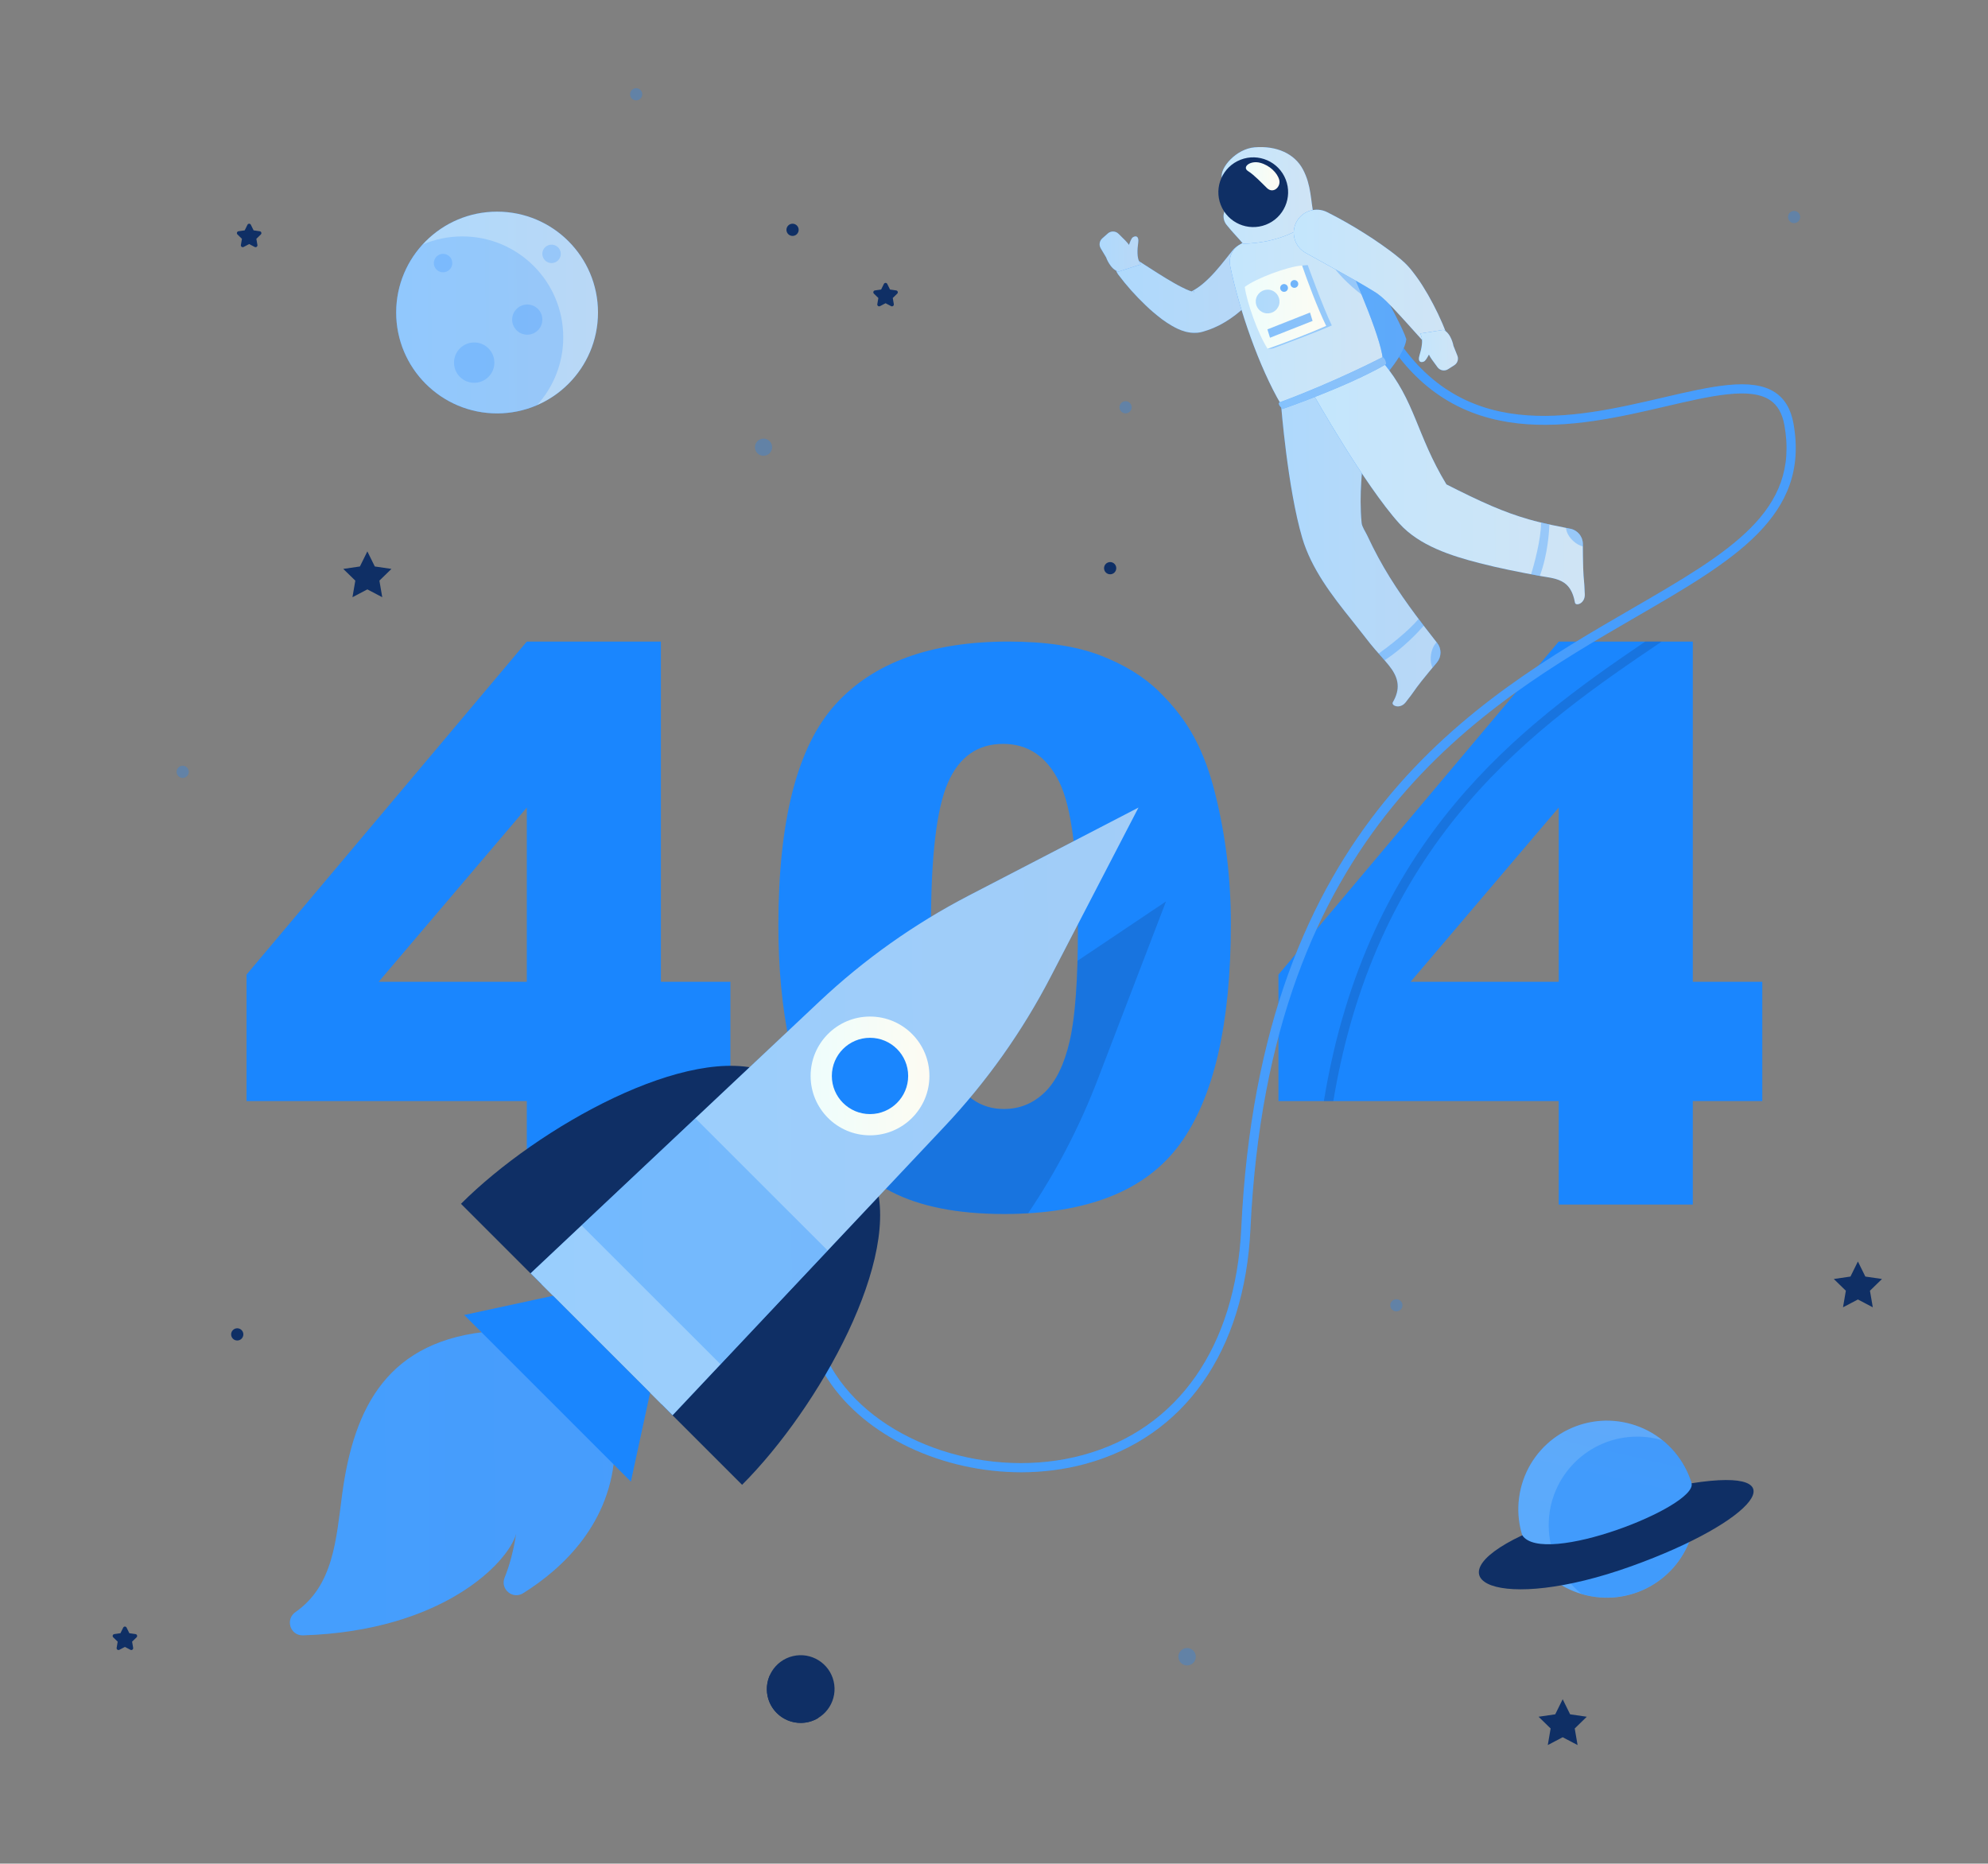 <svg width="687" height="644" viewBox="0 0 687 644" fill="none" xmlns="http://www.w3.org/2000/svg">
<rect x="0" y="0" width="687" height="644" fill="#808080" stroke="none"/>
<path d="M126.949 190.541L129.522 195.753L135.276 196.59L131.112 200.647L132.096 206.376L126.949 203.671L121.802 206.376L122.785 200.647L118.62 196.59L124.375 195.753L126.949 190.541Z" fill="#0F2F65"/>
<path d="M642.042 435.922L644.615 441.134L650.369 441.971L646.205 446.028L647.189 451.757L642.042 449.052L636.895 451.757L637.877 446.028L633.713 441.971L639.468 441.134L642.042 435.922Z" fill="#0F2F65"/>
<path d="M540.021 587.195L542.594 592.407L548.349 593.243L544.184 597.301L545.168 603.03L540.021 600.325L534.874 603.03L535.857 597.301L531.692 593.243L537.447 592.407L540.021 587.195Z" fill="#0F2F65"/>
<path d="M306.612 98.117L307.567 100.051L309.703 100.361C310.236 100.439 310.449 101.093 310.062 101.47L308.517 102.977L308.881 105.104C308.972 105.635 308.415 106.04 307.939 105.79L306.028 104.786L304.116 105.79C303.639 106.041 303.082 105.635 303.174 105.104L303.539 102.977L301.993 101.47C301.608 101.095 301.82 100.439 302.353 100.361L304.489 100.051L305.444 98.117C305.684 97.633 306.373 97.633 306.612 98.117Z" fill="#0F2F65"/>
<path d="M43.746 562.443L44.701 564.377L46.837 564.688C47.37 564.766 47.583 565.419 47.197 565.797L45.651 567.303L46.016 569.43C46.106 569.962 45.549 570.366 45.074 570.116L43.162 569.112L41.251 570.116C40.773 570.366 40.216 569.962 40.309 569.43L40.673 567.303L39.127 565.797C38.742 565.421 38.954 564.766 39.487 564.688L41.623 564.377L42.578 562.443C42.818 561.959 43.507 561.959 43.746 562.443Z" fill="#0F2F65"/>
<path d="M86.685 77.669L87.64 79.604L89.776 79.914C90.309 79.992 90.522 80.646 90.136 81.023L88.59 82.53L88.955 84.657C89.046 85.188 88.489 85.592 88.011 85.341L86.1 84.337L84.19 85.341C83.712 85.592 83.155 85.187 83.246 84.657L83.61 82.53L82.065 81.023C81.68 80.648 81.892 79.992 82.425 79.914L84.561 79.604L85.516 77.669C85.757 77.186 86.447 77.186 86.685 77.669Z" fill="#0F2F65"/>
<path d="M84.097 461.117C84.097 462.283 83.152 463.228 81.985 463.228C80.818 463.228 79.873 462.283 79.873 461.117C79.873 459.951 80.818 459.006 81.985 459.006C83.15 459.006 84.097 459.951 84.097 461.117Z" fill="#0F2F65"/>
<path d="M385.754 196.344C385.754 197.51 384.809 198.455 383.642 198.455C382.476 198.455 381.53 197.51 381.53 196.344C381.53 195.177 382.476 194.232 383.642 194.232C384.809 194.232 385.754 195.177 385.754 196.344Z" fill="#0F2F65"/>
<path d="M275.998 79.418C275.998 80.584 275.053 81.529 273.886 81.529C272.72 81.529 271.774 80.584 271.774 79.418C271.774 78.252 272.72 77.307 273.886 77.307C275.053 77.307 275.998 78.253 275.998 79.418Z" fill="#0F2F65"/>
<path d="M279.393 595.042C285.679 593.559 289.57 587.264 288.085 580.981C286.599 574.698 280.299 570.807 274.013 572.289C267.727 573.771 263.835 580.066 265.321 586.349C266.807 592.632 273.107 596.524 279.393 595.042Z" fill="#0F2F65"/>
<path d="M272.639 576.891C270.157 576.891 267.849 577.686 265.971 579.054C265.35 580.486 265 582.061 265 583.716C265 590.175 270.236 595.393 276.698 595.393C278.878 595.393 280.931 594.789 282.682 593.74C282.666 593.724 282.666 593.724 282.682 593.724C283.557 592.102 284.051 590.256 284.051 588.283C284.051 581.998 278.942 576.891 272.639 576.891Z" fill="#0F2F65"/>
<path d="M182.048 380.497H85.195V336.786L182.048 221.701H228.386V339.264H252.402V380.497H228.386V416.249H182.048V380.497ZM182.048 339.264V279.066L130.871 339.264H182.048Z" fill="#1A86FE"/>
<path d="M268.982 319.823C268.982 283.463 275.528 258.021 288.627 243.492C301.723 228.965 321.67 221.701 348.475 221.701C361.352 221.701 371.926 223.291 380.192 226.464C388.459 229.64 395.204 233.772 400.424 238.86C405.644 243.949 409.757 249.298 412.758 254.909C415.762 260.519 418.176 267.066 420.003 274.548C423.57 288.814 425.354 303.689 425.354 319.172C425.354 353.879 419.479 379.282 407.732 395.372C395.984 411.466 375.752 419.51 347.036 419.51C330.936 419.51 317.927 416.942 308.008 411.812C298.087 406.681 289.949 399.156 283.599 389.239C278.984 382.195 275.395 372.56 272.831 360.338C270.264 348.116 268.982 334.612 268.982 319.823ZM321.716 319.953C321.716 344.311 323.87 360.947 328.176 369.865C332.485 378.78 338.728 383.238 346.907 383.238C352.302 383.238 356.98 381.347 360.94 377.562C364.899 373.778 367.814 367.8 369.687 359.622C371.557 351.446 372.493 338.701 372.493 321.39C372.493 295.992 370.339 278.92 366.033 270.177C361.724 261.434 355.264 257.063 346.648 257.063C337.858 257.063 331.506 261.523 327.589 270.438C323.674 279.354 321.716 295.86 321.716 319.953Z" fill="#1A86FE"/>
<path d="M538.65 380.497H441.797V336.786L538.65 221.701H584.987V339.264H609.003V380.497H584.987V416.249H538.65V380.497ZM538.65 339.264V279.066L487.474 339.264H538.65Z" fill="#1A86FE"/>
<g opacity="0.3">
<path d="M266.824 154.539C266.824 156.178 265.495 157.506 263.856 157.506C262.217 157.506 260.888 156.178 260.888 154.539C260.888 152.901 262.217 151.572 263.856 151.572C265.495 151.572 266.824 152.901 266.824 154.539Z" fill="#1A86FE"/>
<path d="M63.134 268.823C64.297 268.823 65.24 267.881 65.24 266.718C65.24 265.556 64.297 264.613 63.134 264.613C61.971 264.613 61.029 265.556 61.029 266.718C61.029 267.881 61.971 268.823 63.134 268.823Z" fill="#1A86FE"/>
<path d="M410.229 575.517C411.893 575.517 413.242 574.169 413.242 572.506C413.242 570.843 411.893 569.494 410.229 569.494C408.565 569.494 407.216 570.843 407.216 572.506C407.216 574.169 408.565 575.517 410.229 575.517Z" fill="#1A86FE"/>
<path d="M482.549 453.169C483.712 453.169 484.655 452.226 484.655 451.064C484.655 449.901 483.712 448.959 482.549 448.959C481.387 448.959 480.444 449.901 480.444 451.064C480.444 452.226 481.387 453.169 482.549 453.169Z" fill="#1A86FE"/>
<path d="M622.095 74.993C622.095 76.156 621.153 77.098 619.989 77.098C618.826 77.098 617.884 76.156 617.884 74.993C617.884 73.831 618.826 72.889 619.989 72.889C621.153 72.889 622.095 73.831 622.095 74.993Z" fill="#1A86FE"/>
<path d="M221.946 32.585C221.946 33.748 221.003 34.69 219.84 34.69C218.677 34.69 217.734 33.748 217.734 32.585C217.734 31.422 218.677 30.48 219.84 30.48C221.003 30.48 221.946 31.422 221.946 32.585Z" fill="#1A86FE"/>
<path d="M388.97 142.842C390.133 142.842 391.075 141.9 391.075 140.738C391.075 139.575 390.133 138.633 388.97 138.633C387.807 138.633 386.864 139.575 386.864 140.738C386.864 141.9 387.807 142.842 388.97 142.842Z" fill="#1A86FE"/>
</g>
<path d="M171.784 142.852C191.042 142.852 206.654 127.246 206.654 107.994C206.654 88.743 191.042 73.137 171.784 73.137C152.525 73.137 136.913 88.743 136.913 107.994C136.913 127.246 152.525 142.852 171.784 142.852Z" fill="#1A86FE"/>
<path opacity="0.7" d="M171.784 142.852C191.042 142.852 206.654 127.246 206.654 107.994C206.654 88.743 191.042 73.137 171.784 73.137C152.525 73.137 136.913 88.743 136.913 107.994C136.913 127.246 152.525 142.852 171.784 142.852Z" fill="url(#paint0_linear_2087_4024)"/>
<path opacity="0.2" d="M159.767 81.695C154.88 81.695 150.24 82.706 146.015 84.511C140.365 90.705 136.917 98.954 136.917 107.997C136.917 127.243 152.526 142.845 171.778 142.845C176.682 142.845 181.355 141.835 185.598 140.013C185.598 140.013 185.598 140.013 185.598 139.997C191.214 133.802 194.644 125.586 194.644 116.561C194.646 97.298 179.037 81.695 159.767 81.695Z" fill="#1A86FE"/>
<path opacity="0.2" d="M156.298 90.911C156.298 92.671 154.87 94.098 153.11 94.098C151.349 94.098 149.922 92.671 149.922 90.911C149.922 89.152 151.349 87.725 153.11 87.725C154.87 87.725 156.298 89.152 156.298 90.911Z" fill="#1A86FE"/>
<path opacity="0.2" d="M193.794 87.724C193.794 89.483 192.366 90.91 190.606 90.91C188.846 90.91 187.418 89.483 187.418 87.724C187.418 85.964 188.846 84.537 190.606 84.537C192.366 84.539 193.794 85.964 193.794 87.724Z" fill="#1A86FE"/>
<path opacity="0.2" d="M187.423 110.444C187.423 113.323 185.089 115.659 182.206 115.659C179.326 115.659 176.989 113.323 176.989 110.444C176.989 107.564 179.324 105.229 182.206 105.229C185.087 105.229 187.423 107.564 187.423 110.444Z" fill="#1A86FE"/>
<path opacity="0.2" d="M170.842 125.312C170.842 129.162 167.72 132.282 163.87 132.282C160.018 132.282 156.897 129.16 156.897 125.312C156.897 121.462 160.02 118.342 163.87 118.342C167.72 118.342 170.842 121.463 170.842 125.312Z" fill="#1A86FE"/>
<path d="M585.077 528.536C588.964 512.096 578.782 495.626 562.335 491.747C545.888 487.869 529.403 498.052 525.516 514.492C521.629 530.931 531.811 547.402 548.258 551.28C564.705 555.158 581.19 544.975 585.077 528.536Z" fill="#1A86FE"/>
<path opacity="0.3" d="M585.077 528.536C588.964 512.096 578.782 495.626 562.335 491.747C545.888 487.869 529.403 498.052 525.516 514.492C521.629 530.931 531.811 547.402 548.258 551.28C564.705 555.158 581.19 544.975 585.077 528.536Z" fill="url(#paint1_linear_2087_4024)"/>
<path opacity="0.4" d="M574.606 497.739C571.823 496.894 568.858 496.447 565.793 496.447C548.892 496.447 535.189 510.145 535.189 527.038C535.189 536.612 539.58 545.141 546.473 550.756C549.257 551.601 552.222 552.048 555.288 552.048C572.189 552.048 585.89 538.35 585.89 521.457C585.89 511.884 581.499 503.338 574.606 497.739Z" fill="#1A86FE"/>
<path d="M526.06 530.528C493.38 545.9 517.759 557.748 563.799 541.209C606.427 525.894 622.633 506.575 584.572 512.562C586.536 520.688 533.146 541.484 526.06 530.528Z" fill="#0F2F65"/>
<path opacity="0.2" d="M574.249 221.695C531.452 250.603 476.051 288.722 460.756 380.488H457.494C472.375 289.836 525.755 250.714 568.567 221.695H574.249Z" fill="#0F2F65"/>
<path d="M352.903 508.762C325.895 508.764 299.095 496.572 286.081 476.647C278.039 464.335 268.701 438.544 296.513 404.135L298.99 406.136C279.315 430.476 275.677 454.899 288.747 474.908C304.652 499.264 342.216 511.51 374.26 502.794C407.09 493.864 427.022 465.316 428.947 424.475C435.528 284.779 509.771 241.747 563.982 210.325C597.662 190.804 621.996 176.699 616.647 146.945C615.906 142.817 614.258 139.964 611.613 138.225C604.685 133.662 591.157 136.816 575.495 140.465C544.769 147.62 502.689 157.42 477.62 114.797L480.364 113.184C504.247 153.789 543.352 144.684 574.772 137.364C591.149 133.553 605.293 130.258 613.364 135.565C616.778 137.811 618.877 141.35 619.781 146.382C625.525 178.331 599.07 193.665 565.578 213.078C512.001 244.131 438.625 286.661 432.125 424.623C430.132 466.936 409.345 496.547 375.094 505.863C367.876 507.827 360.378 508.76 352.903 508.762Z" fill="#1A86FE"/>
<path opacity="0.2" d="M352.903 508.762C325.895 508.764 299.095 496.572 286.081 476.647C278.039 464.335 268.701 438.544 296.513 404.135L298.99 406.136C279.315 430.476 275.677 454.899 288.747 474.908C304.652 499.264 342.216 511.51 374.26 502.794C407.09 493.864 427.022 465.316 428.947 424.475C435.528 284.779 509.771 241.747 563.982 210.325C597.662 190.804 621.996 176.699 616.647 146.945C615.906 142.817 614.258 139.964 611.613 138.225C604.685 133.662 591.157 136.816 575.495 140.465C544.769 147.62 502.689 157.42 477.62 114.797L480.364 113.184C504.247 153.789 543.352 144.684 574.772 137.364C591.149 133.553 605.293 130.258 613.364 135.565C616.778 137.811 618.877 141.35 619.781 146.382C625.525 178.331 599.07 193.665 565.578 213.078C512.001 244.131 438.625 286.661 432.125 424.623C430.132 466.936 409.345 496.547 375.094 505.863C367.876 507.827 360.378 508.76 352.903 508.762Z" fill="url(#paint2_linear_2087_4024)"/>
<path d="M444.794 77.109C455.704 76.911 466.41 80.505 466.41 80.505C466.41 80.505 483.861 110.368 485.989 117.203C485.256 123.949 473.87 135.007 473.87 135.007L444.794 77.109Z" fill="#1A86FE"/>
<path opacity="0.3" d="M444.794 77.109C455.704 76.911 466.41 80.505 466.41 80.505C466.41 80.505 483.861 110.368 485.989 117.203C485.256 123.949 473.87 135.007 473.87 135.007L444.794 77.109Z" fill="url(#paint3_linear_2087_4024)"/>
<path d="M496.641 222.179C490.058 213.829 483.595 205.324 478.244 196.111C476.907 193.809 475.641 191.464 474.442 189.087C473.761 187.736 473.102 186.374 472.462 185.003C471.904 183.805 470.67 182.041 470.546 180.733C468.635 160.572 475.539 145.732 468.91 129.549L442.696 139.79C442.696 139.79 444.926 168.621 450.014 185.868C453.171 196.569 460.319 205.833 467.207 214.405C469.362 217.088 471.439 219.83 473.589 222.516C475.625 225.058 477.905 227.391 479.946 229.92C483.044 233.759 484.076 237.423 481.72 241.949C481.594 242.191 481.462 242.431 481.327 242.67C480.659 243.849 483.788 245.185 485.753 242.703C489.003 238.597 488.492 238.85 491.263 235.349C492.945 233.223 494.877 230.927 496.545 228.932C498.175 226.987 498.212 224.171 496.641 222.179Z" fill="#1A86FE"/>
<path opacity="0.7" d="M496.641 222.179C490.058 213.829 483.595 205.324 478.244 196.111C476.907 193.809 475.641 191.464 474.442 189.087C473.761 187.736 473.102 186.374 472.462 185.003C471.904 183.805 470.67 182.041 470.546 180.733C468.635 160.572 475.539 145.732 468.91 129.549L442.696 139.79C442.696 139.79 444.926 168.621 450.014 185.868C453.171 196.569 460.319 205.833 467.207 214.405C469.362 217.088 471.439 219.83 473.589 222.516C475.625 225.058 477.905 227.391 479.946 229.92C483.044 233.759 484.076 237.423 481.72 241.949C481.594 242.191 481.462 242.431 481.327 242.67C480.659 243.849 483.788 245.185 485.753 242.703C489.003 238.597 488.492 238.85 491.263 235.349C492.945 233.223 494.877 230.927 496.545 228.932C498.175 226.987 498.212 224.171 496.641 222.179Z" fill="url(#paint4_linear_2087_4024)"/>
<path opacity="0.3" d="M490.228 213.881C486.719 218.121 479.584 223.621 476.439 225.85C477.123 226.612 477.801 227.39 478.481 228.168C484.955 223.94 490.074 218.456 492.015 216.229C491.415 215.457 490.822 214.668 490.228 213.881Z" fill="#1A86FE"/>
<path opacity="0.3" d="M496.632 222.182C496.571 222.099 496.507 222.032 496.447 221.951C495.342 223.101 494.564 224.936 494.434 226.994C494.329 228.417 494.567 229.718 495.034 230.735C495.564 230.121 496.059 229.513 496.544 228.935C498.18 226.988 498.202 224.174 496.632 222.182Z" fill="#1A86FE"/>
<path d="M438.562 96.203C435.82 100.19 432.588 104.119 428.416 107.648C426.346 109.422 423.982 111.027 421.386 112.389C420.076 113.057 418.7 113.636 417.275 114.115L416.201 114.46L415.854 114.569C415.603 114.645 415.35 114.713 415.095 114.774C414.614 114.882 414.132 114.955 413.706 114.99C411.982 115.121 410.733 114.876 409.703 114.62C407.671 114.066 406.313 113.326 405.029 112.609C403.763 111.878 402.652 111.131 401.6 110.359C399.528 108.782 397.653 107.199 395.906 105.51C392.389 102.153 389.269 98.672 386.373 94.795C385.052 93.027 385.414 90.525 387.183 89.206C388.547 88.186 390.35 88.17 391.707 89.028L391.828 89.106C395.584 91.489 399.374 94.002 403.071 96.252C404.938 97.353 406.762 98.46 408.555 99.323C409.437 99.768 410.301 100.174 411.081 100.462C411.84 100.758 412.598 100.926 412.795 100.886C412.878 100.882 412.779 100.769 412.194 100.789C412.052 100.797 411.851 100.816 411.648 100.861C411.53 100.883 411.415 100.914 411.301 100.95C411.191 100.987 411.347 100.92 411.356 100.91L411.883 100.641C412.584 100.285 413.255 99.84 413.936 99.386C415.299 98.465 416.596 97.296 417.92 96.013C420.54 93.412 423.061 90.175 425.722 86.808L425.757 86.762C428.481 83.313 433.488 82.726 436.939 85.45C440.243 88.057 440.907 92.781 438.562 96.203Z" fill="#1A86FE"/>
<path opacity="0.7" d="M438.562 96.203C435.82 100.19 432.588 104.119 428.416 107.648C426.346 109.422 423.982 111.027 421.386 112.389C420.076 113.057 418.7 113.636 417.275 114.115L416.201 114.46L415.854 114.569C415.603 114.645 415.35 114.713 415.095 114.774C414.614 114.882 414.132 114.955 413.706 114.99C411.982 115.121 410.733 114.876 409.703 114.62C407.671 114.066 406.313 113.326 405.029 112.609C403.763 111.878 402.652 111.131 401.6 110.359C399.528 108.782 397.653 107.199 395.906 105.51C392.389 102.153 389.269 98.672 386.373 94.795C385.052 93.027 385.414 90.525 387.183 89.206C388.547 88.186 390.35 88.17 391.707 89.028L391.828 89.106C395.584 91.489 399.374 94.002 403.071 96.252C404.938 97.353 406.762 98.46 408.555 99.323C409.437 99.768 410.301 100.174 411.081 100.462C411.84 100.758 412.598 100.926 412.795 100.886C412.878 100.882 412.779 100.769 412.194 100.789C412.052 100.797 411.851 100.816 411.648 100.861C411.53 100.883 411.415 100.914 411.301 100.95C411.191 100.987 411.347 100.92 411.356 100.91L411.883 100.641C412.584 100.285 413.255 99.84 413.936 99.386C415.299 98.465 416.596 97.296 417.92 96.013C420.54 93.412 423.061 90.175 425.722 86.808L425.757 86.762C428.481 83.313 433.488 82.726 436.939 85.45C440.243 88.057 440.907 92.781 438.562 96.203Z" fill="url(#paint5_linear_2087_4024)"/>
<path d="M380.375 85.806L382.24 88.934C382.24 88.934 383.664 93.096 386.515 93.866L394.24 91.365L393.853 90.716C393.857 90.717 393.861 90.717 393.865 90.717C392.875 89.21 392.981 86.305 393.33 83.889C393.677 81.472 392.423 81.386 391.496 81.988C390.962 82.334 390.583 83.437 390.148 84.625C389.768 84.102 389.361 83.598 388.901 83.139L386.54 80.79C385.522 79.776 383.89 79.73 382.816 80.685L380.903 82.384C379.929 83.249 379.708 84.686 380.375 85.806Z" fill="#1A86FE"/>
<path opacity="0.7" d="M380.375 85.806L382.24 88.934C382.24 88.934 383.664 93.096 386.515 93.866L394.24 91.365L393.853 90.716C393.857 90.717 393.861 90.717 393.865 90.717C392.875 89.21 392.981 86.305 393.33 83.889C393.677 81.472 392.423 81.386 391.496 81.988C390.962 82.334 390.583 83.437 390.148 84.625C389.768 84.102 389.361 83.598 388.901 83.139L386.54 80.79C385.522 79.776 383.89 79.73 382.816 80.685L380.903 82.384C379.929 83.249 379.708 84.686 380.375 85.806Z" fill="url(#paint6_linear_2087_4024)"/>
<path d="M452.613 74.364C445.214 76.158 435.049 80.379 428.185 84.654C425.751 86.168 424.537 89.045 425.11 91.853C428.172 106.872 435.159 126.989 442.701 139.787L477.892 125.234C478.133 119.03 469.59 98.952 460.888 79.547C459.325 76.056 456.331 73.463 452.613 74.364Z" fill="#1A86FE"/>
<path opacity="0.8" d="M452.613 74.364C445.214 76.158 435.049 80.379 428.185 84.654C425.751 86.168 424.537 89.045 425.11 91.853C428.172 106.872 435.159 126.989 442.701 139.787L477.892 125.234C478.133 119.03 469.59 98.952 460.888 79.547C459.325 76.056 456.331 73.463 452.613 74.364Z" fill="url(#paint7_linear_2087_4024)"/>
<path opacity="0.3" d="M466.338 91.848L459.354 89.508C460.917 93.592 466.568 98.769 470.542 101.809C469.233 98.618 467.813 95.281 466.338 91.848Z" fill="#1A86FE"/>
<path d="M450.294 58.607C447.389 53.069 441.104 50.282 433.557 50.912C427.194 51.443 421.551 57.938 422.221 61.447C422.889 64.957 428.245 66.443 429.214 67.661L424.801 70.859C422.604 72.452 422.175 75.548 423.852 77.68C425.709 80.037 428.154 82.5 429.578 84.239C441.776 83.922 450.797 79.27 454.047 74.795C452.878 69.101 453.182 64.115 450.294 58.607Z" fill="#1A86FE"/>
<path opacity="0.8" d="M450.294 58.607C447.389 53.069 441.104 50.282 433.557 50.912C427.194 51.443 421.551 57.938 422.221 61.447C422.889 64.957 428.245 66.443 429.214 67.661L424.801 70.859C422.604 72.452 422.175 75.548 423.852 77.68C425.709 80.037 428.154 82.5 429.578 84.239C441.776 83.922 450.797 79.27 454.047 74.795C452.878 69.101 453.182 64.115 450.294 58.607Z" fill="url(#paint8_linear_2087_4024)"/>
<path d="M444.313 62.037C446.736 68.235 443.675 75.223 437.475 77.644C431.274 80.065 424.284 77.006 421.862 70.808C419.439 64.611 422.5 57.622 428.7 55.2C434.899 52.779 441.889 55.84 444.313 62.037Z" fill="#0F2F65"/>
<path d="M547.664 205.413C547.487 200.18 547.261 200.704 547.108 196.243C547.016 193.533 547.005 190.533 546.987 187.933C546.97 185.396 545.176 183.224 542.688 182.72C540.58 182.292 538.464 181.885 536.359 181.436C533.612 180.85 530.897 180.22 528.199 179.438C526.108 178.83 524.034 178.16 521.984 177.422C519.788 176.631 517.622 175.764 515.476 174.845C512.968 173.769 510.49 172.624 508.031 171.443C505.286 170.126 502.561 168.764 499.846 167.385C489.372 150.051 489.146 138.63 477.905 125.232L453.777 136.143C453.777 136.143 471.505 167.588 483.579 180.92C490.529 188.594 501.433 192.052 511.157 194.563C518.172 196.373 525.287 197.759 532.409 199.067C535.178 199.574 538.188 199.772 540.57 201.425C542.447 202.726 543.417 204.758 543.971 206.917C544.084 207.357 544.18 207.803 544.266 208.251C544.52 209.583 547.772 208.577 547.664 205.413Z" fill="#1A86FE"/>
<path opacity="0.8" d="M547.664 205.413C547.487 200.18 547.261 200.704 547.108 196.243C547.016 193.533 547.005 190.533 546.987 187.933C546.97 185.396 545.176 183.224 542.688 182.72C540.58 182.292 538.464 181.885 536.359 181.436C533.612 180.85 530.897 180.22 528.199 179.438C526.108 178.83 524.034 178.16 521.984 177.422C519.788 176.631 517.622 175.764 515.476 174.845C512.968 173.769 510.49 172.624 508.031 171.443C505.286 170.126 502.561 168.764 499.846 167.385C489.372 150.051 489.146 138.63 477.905 125.232L453.777 136.143C453.777 136.143 471.505 167.588 483.579 180.92C490.529 188.594 501.433 192.052 511.157 194.563C518.172 196.373 525.287 197.759 532.409 199.067C535.178 199.574 538.188 199.772 540.57 201.425C542.447 202.726 543.417 204.758 543.971 206.917C544.084 207.357 544.18 207.803 544.266 208.251C544.52 209.583 547.772 208.577 547.664 205.413Z" fill="url(#paint9_linear_2087_4024)"/>
<path opacity="0.3" d="M535.417 181.237C534.467 181.029 533.502 180.815 532.543 180.588C532.617 186.081 530.041 195.57 529.094 198.445C530.098 198.634 531.117 198.828 532.121 199.019C534.914 191.47 535.353 183.479 535.417 181.237Z" fill="#1A86FE"/>
<path opacity="0.3" d="M546.974 187.936C546.956 185.392 545.169 183.225 542.686 182.716C542.187 182.614 541.671 182.506 541.168 182.42C541.273 183.915 542.203 185.651 543.759 187.029C544.779 187.948 545.933 188.559 546.993 188.847C546.977 188.531 546.975 188.233 546.974 187.936Z" fill="#1A86FE"/>
<path d="M442.067 62.14C442.711 64.552 440.01 67.088 437.849 65.002C436.095 63.309 433.453 60.474 431.297 59.127C429.081 57.741 432.035 55.329 435.514 56.265C438.763 57.14 441.422 59.727 442.067 62.14Z" fill="url(#paint10_linear_2087_4024)"/>
<path d="M442.248 139.015C441.126 139.429 443.176 141.331 443.176 141.331C443.176 141.331 465.409 133.716 478.977 125.874C479.092 124.234 477.898 123.363 477.898 123.363C477.898 123.363 461.391 131.961 442.248 139.015Z" fill="#1A86FE"/>
<path opacity="0.5" d="M442.248 139.015C441.126 139.429 443.176 141.331 443.176 141.331C443.176 141.331 465.409 133.716 478.977 125.874C479.092 124.234 477.898 123.363 477.898 123.363C477.898 123.363 461.391 131.961 442.248 139.015Z" fill="url(#paint11_linear_2087_4024)"/>
<path d="M458.641 73.313C463.03 75.529 467.162 77.876 471.289 80.474C473.343 81.767 475.388 83.095 477.403 84.529C479.434 85.934 481.438 87.415 483.448 89.082L484.202 89.699L485.143 90.547C485.811 91.136 486.302 91.678 486.793 92.219C487.309 92.778 487.734 93.316 488.152 93.852C488.587 94.391 488.999 94.927 489.37 95.455C490.944 97.568 492.227 99.718 493.486 101.849C495.932 106.172 498.05 110.488 499.798 115.132C500.578 117.204 499.53 119.514 497.457 120.295C495.9 120.88 494.207 120.435 493.131 119.299L493.053 119.213C489.855 115.828 486.789 112.256 483.703 108.939C480.683 105.631 477.476 102.236 474.89 100.76C471.277 98.507 467.254 96.27 463.256 94.067L451.219 87.388L451.189 87.372C447.346 85.24 445.959 80.397 448.092 76.555C450.175 72.808 454.848 71.403 458.641 73.313Z" fill="#1A86FE"/>
<path opacity="0.8" d="M458.641 73.313C463.03 75.529 467.162 77.876 471.289 80.474C473.343 81.767 475.388 83.095 477.403 84.529C479.434 85.934 481.438 87.415 483.448 89.082L484.202 89.699L485.143 90.547C485.811 91.136 486.302 91.678 486.793 92.219C487.309 92.778 487.734 93.316 488.152 93.852C488.587 94.391 488.999 94.927 489.37 95.455C490.944 97.568 492.227 99.718 493.486 101.849C495.932 106.172 498.05 110.488 499.798 115.132C500.578 117.204 499.53 119.514 497.457 120.295C495.9 120.88 494.207 120.435 493.131 119.299L493.053 119.213C489.855 115.828 486.789 112.256 483.703 108.939C480.683 105.631 477.476 102.236 474.89 100.76C471.277 98.507 467.254 96.27 463.256 94.067L451.219 87.388L451.189 87.372C447.346 85.24 445.959 80.397 448.092 76.555C450.175 72.808 454.848 71.403 458.641 73.313Z" fill="url(#paint12_linear_2087_4024)"/>
<path d="M503.638 122.91L502.287 119.53C502.287 119.53 501.532 115.196 498.838 113.988L490.816 115.248L491.097 115.95C491.093 115.948 491.09 115.947 491.085 115.947C491.827 117.589 491.265 120.443 490.543 122.774C489.82 125.106 491.046 125.387 492.055 124.939C492.637 124.679 493.185 123.65 493.799 122.544C494.093 123.122 494.416 123.684 494.798 124.207L496.761 126.897C497.608 128.057 499.212 128.359 500.423 127.585L502.578 126.205C503.678 125.504 504.123 124.121 503.638 122.91Z" fill="#1A86FE"/>
<path opacity="0.8" d="M503.638 122.91L502.287 119.53C502.287 119.53 501.532 115.196 498.838 113.988L490.816 115.248L491.097 115.95C491.093 115.948 491.09 115.947 491.085 115.947C491.827 117.589 491.265 120.443 490.543 122.774C489.82 125.106 491.046 125.387 492.055 124.939C492.637 124.679 493.185 123.65 493.799 122.544C494.093 123.122 494.416 123.684 494.798 124.207L496.761 126.897C497.608 128.057 499.212 128.359 500.423 127.585L502.578 126.205C503.678 125.504 504.123 124.121 503.638 122.91Z" fill="url(#paint13_linear_2087_4024)"/>
<path opacity="0.3" d="M451.914 91.6L449.974 91.757L438.062 120.528C438.762 120.576 439.405 120.517 440 120.37C440 120.37 455.533 114.584 460.235 112.463C457.071 105.909 451.914 91.6 451.914 91.6Z" fill="#1A86FE"/>
<path d="M430.156 99.15C430.819 104.331 434.706 115.344 438.058 120.529C443.875 118.524 453.591 114.743 458.293 112.622C455.127 106.069 451.794 97.038 449.97 91.76C444.959 92.092 434.036 96.205 430.156 99.15Z" fill="url(#paint14_linear_2087_4024)"/>
<path opacity="0.3" d="M441.991 105.371C441.342 107.542 439.053 108.775 436.882 108.125C434.711 107.474 433.476 105.188 434.127 103.018C434.778 100.846 437.065 99.613 439.236 100.264C441.407 100.913 442.64 103.199 441.991 105.371Z" fill="#1A86FE"/>
<path opacity="0.6" d="M445.03 99.891C444.816 100.602 444.067 101.006 443.355 100.793C442.644 100.58 442.24 99.83 442.451 99.119C442.665 98.408 443.414 98.004 444.126 98.217C444.839 98.429 445.243 99.178 445.03 99.891Z" fill="#1A86FE"/>
<path opacity="0.6" d="M448.587 98.508C448.374 99.219 447.624 99.623 446.913 99.41C446.202 99.197 445.797 98.448 446.011 97.736C446.224 97.025 446.973 96.621 447.685 96.834C448.396 97.047 448.801 97.797 448.587 98.508Z" fill="#1A86FE"/>
<path opacity="0.5" d="M453.595 110.898L438.878 116.711L437.988 113.819L452.705 108.004L453.595 110.898Z" fill="#1A86FE"/>
<path opacity="0.2" d="M372.366 332.013C372.047 344.009 371.156 353.221 369.692 359.616C367.814 367.794 364.901 373.776 360.938 377.562C356.991 381.349 352.312 383.242 346.917 383.242C338.737 383.242 332.482 378.787 328.185 369.862C327.484 368.414 326.848 366.76 326.259 364.914C317.171 372.726 308.704 381.253 300.922 390.417L292.471 400.376C297.038 405.006 302.227 408.808 308.02 411.815C317.935 416.938 330.938 419.515 347.044 419.515C349.877 419.515 352.615 419.436 355.273 419.277C365.013 404.863 373.082 389.367 379.305 373.107L402.939 311.506L372.366 332.013Z" fill="#0F2F65"/>
<path d="M159.3 415.996C168.208 424.901 187.155 443.841 187.155 443.841L265.158 370.391C238.315 360.19 185.992 389.316 159.3 415.996Z" fill="#0F2F65"/>
<path d="M256.445 513.098C247.537 504.194 228.59 485.254 228.59 485.254L302.066 407.281C312.271 434.113 283.137 486.417 256.445 513.098Z" fill="#0F2F65"/>
<path d="M363.047 337.628L393.431 279.066L334.848 309.439C316.026 319.198 298.65 331.517 283.212 346.044L183.348 440.021L232.415 489.07L326.427 389.243C340.961 373.812 353.284 356.442 363.047 337.628Z" fill="#1A86FE"/>
<path opacity="0.6" d="M363.047 337.628L393.431 279.066L334.848 309.439C316.026 319.198 298.65 331.517 283.212 346.044L183.348 440.021L232.415 489.07L326.427 389.243C340.961 373.812 353.284 356.442 363.047 337.628Z" fill="url(#paint15_linear_2087_4024)"/>
<path d="M300.654 392.328C311.992 392.328 321.183 383.141 321.183 371.807C321.183 360.473 311.992 351.285 300.654 351.285C289.316 351.285 280.125 360.473 280.125 371.807C280.125 383.141 289.316 392.328 300.654 392.328Z" fill="url(#paint16_linear_2087_4024)"/>
<path d="M300.651 384.989C307.933 384.989 313.837 379.088 313.837 371.808C313.837 364.528 307.933 358.627 300.651 358.627C293.368 358.627 287.465 364.528 287.465 371.808C287.465 379.088 293.368 384.989 300.651 384.989Z" fill="#1A86FE"/>
<path opacity="0.3" d="M249.001 471.454L200.965 423.438L240.293 386.426L286.024 432.14L249.001 471.454Z" fill="#1A86FE"/>
<path d="M170.179 459.998C134.203 462.924 122.285 485.94 118.22 516.539C116.148 532.144 115.228 547.933 102.119 557.068C98.481 559.604 100.287 565.257 104.721 565.118C153.007 563.612 175.528 539.975 178.357 530.078C177.383 536.335 175.963 541.27 174.39 545.152C172.773 549.141 177.155 552.832 180.803 550.547C194.358 542.058 211.359 526.436 212.489 501.103C202.467 487.024 170.179 459.998 170.179 459.998Z" fill="#1A86FE"/>
<path opacity="0.2" d="M170.179 459.998C134.203 462.924 122.285 485.94 118.22 516.539C116.148 532.144 115.228 547.933 102.119 557.068C98.481 559.604 100.287 565.257 104.721 565.118C153.007 563.612 175.528 539.975 178.357 530.078C177.383 536.335 175.963 541.27 174.39 545.152C172.773 549.141 177.155 552.832 180.803 550.547C194.358 542.058 211.359 526.436 212.489 501.103C202.467 487.024 170.179 459.998 170.179 459.998Z" fill="url(#paint17_linear_2087_4024)"/>
<path d="M218.016 511.997L160.409 454.411L191.099 447.775L224.656 481.319L218.016 511.997Z" fill="#1A86FE"/>
<defs>
<linearGradient id="paint0_linear_2087_4024" x1="117.716" y1="108.533" x2="215.829" y2="108.018" gradientUnits="userSpaceOnUse">
<stop stop-color="#EAFEFF"/>
<stop offset="1" stop-color="#FFFBF1"/>
</linearGradient>
<linearGradient id="paint1_linear_2087_4024" x1="544.843" y1="567.775" x2="564.155" y2="483.908" gradientUnits="userSpaceOnUse">
<stop stop-color="#EAFEFF"/>
<stop offset="1" stop-color="#FFFBF1"/>
</linearGradient>
<linearGradient id="paint2_linear_2087_4024" x1="183.511" y1="314.027" x2="665.659" y2="311.837" gradientUnits="userSpaceOnUse">
<stop stop-color="#EAFEFF"/>
<stop offset="1" stop-color="#FFFBF1"/>
</linearGradient>
<linearGradient id="paint3_linear_2087_4024" x1="433.455" y1="106.502" x2="491.41" y2="106.285" gradientUnits="userSpaceOnUse">
<stop stop-color="#EAFEFF"/>
<stop offset="1" stop-color="#FFFBF1"/>
</linearGradient>
<linearGradient id="paint4_linear_2087_4024" x1="427.529" y1="187.711" x2="505.044" y2="187.516" gradientUnits="userSpaceOnUse">
<stop stop-color="#EAFEFF"/>
<stop offset="1" stop-color="#FFFBF1"/>
</linearGradient>
<linearGradient id="paint5_linear_2087_4024" x1="370.61" y1="99.623" x2="447.105" y2="98.926" gradientUnits="userSpaceOnUse">
<stop stop-color="#EAFEFF"/>
<stop offset="1" stop-color="#FFFBF1"/>
</linearGradient>
<linearGradient id="paint6_linear_2087_4024" x1="376.07" y1="87.039" x2="396.115" y2="86.931" gradientUnits="userSpaceOnUse">
<stop stop-color="#EAFEFF"/>
<stop offset="1" stop-color="#FFFBF1"/>
</linearGradient>
<linearGradient id="paint7_linear_2087_4024" x1="410.401" y1="107.492" x2="484.86" y2="107.177" gradientUnits="userSpaceOnUse">
<stop stop-color="#EAFEFF"/>
<stop offset="1" stop-color="#FFFBF1"/>
</linearGradient>
<linearGradient id="paint8_linear_2087_4024" x1="413.391" y1="67.79" x2="458.241" y2="67.565" gradientUnits="userSpaceOnUse">
<stop stop-color="#EAFEFF"/>
<stop offset="1" stop-color="#FFFBF1"/>
</linearGradient>
<linearGradient id="paint9_linear_2087_4024" x1="427.933" y1="167.674" x2="560.017" y2="166.896" gradientUnits="userSpaceOnUse">
<stop stop-color="#EAFEFF"/>
<stop offset="1" stop-color="#FFFBF1"/>
</linearGradient>
<linearGradient id="paint10_linear_2087_4024" x1="427.329" y1="60.99" x2="443.694" y2="60.887" gradientUnits="userSpaceOnUse">
<stop stop-color="#EAFEFF"/>
<stop offset="1" stop-color="#FFFBF1"/>
</linearGradient>
<linearGradient id="paint11_linear_2087_4024" x1="431.707" y1="132.486" x2="483.858" y2="131.922" gradientUnits="userSpaceOnUse">
<stop stop-color="#EAFEFF"/>
<stop offset="1" stop-color="#FFFBF1"/>
</linearGradient>
<linearGradient id="paint12_linear_2087_4024" x1="432.512" y1="96.879" x2="507.023" y2="96.449" gradientUnits="userSpaceOnUse">
<stop stop-color="#EAFEFF"/>
<stop offset="1" stop-color="#FFFBF1"/>
</linearGradient>
<linearGradient id="paint13_linear_2087_4024" x1="486.607" y1="121.109" x2="505.61" y2="121.013" gradientUnits="userSpaceOnUse">
<stop stop-color="#EAFEFF"/>
<stop offset="1" stop-color="#FFFBF1"/>
</linearGradient>
<linearGradient id="paint14_linear_2087_4024" x1="422.411" y1="106.366" x2="461.994" y2="106.163" gradientUnits="userSpaceOnUse">
<stop stop-color="#EAFEFF"/>
<stop offset="1" stop-color="#FFFBF1"/>
</linearGradient>
<linearGradient id="paint15_linear_2087_4024" x1="125.521" y1="385.69" x2="421.068" y2="384.139" gradientUnits="userSpaceOnUse">
<stop stop-color="#EAFEFF"/>
<stop offset="1" stop-color="#FFFBF1"/>
</linearGradient>
<linearGradient id="paint16_linear_2087_4024" x1="268.823" y1="372.124" x2="326.585" y2="371.821" gradientUnits="userSpaceOnUse">
<stop stop-color="#EAFEFF"/>
<stop offset="1" stop-color="#FFFBF1"/>
</linearGradient>
<linearGradient id="paint17_linear_2087_4024" x1="69.258" y1="513.371" x2="227.264" y2="512.486" gradientUnits="userSpaceOnUse">
<stop stop-color="#EAFEFF"/>
<stop offset="1" stop-color="#FFFBF1"/>
</linearGradient>
</defs>
</svg>
